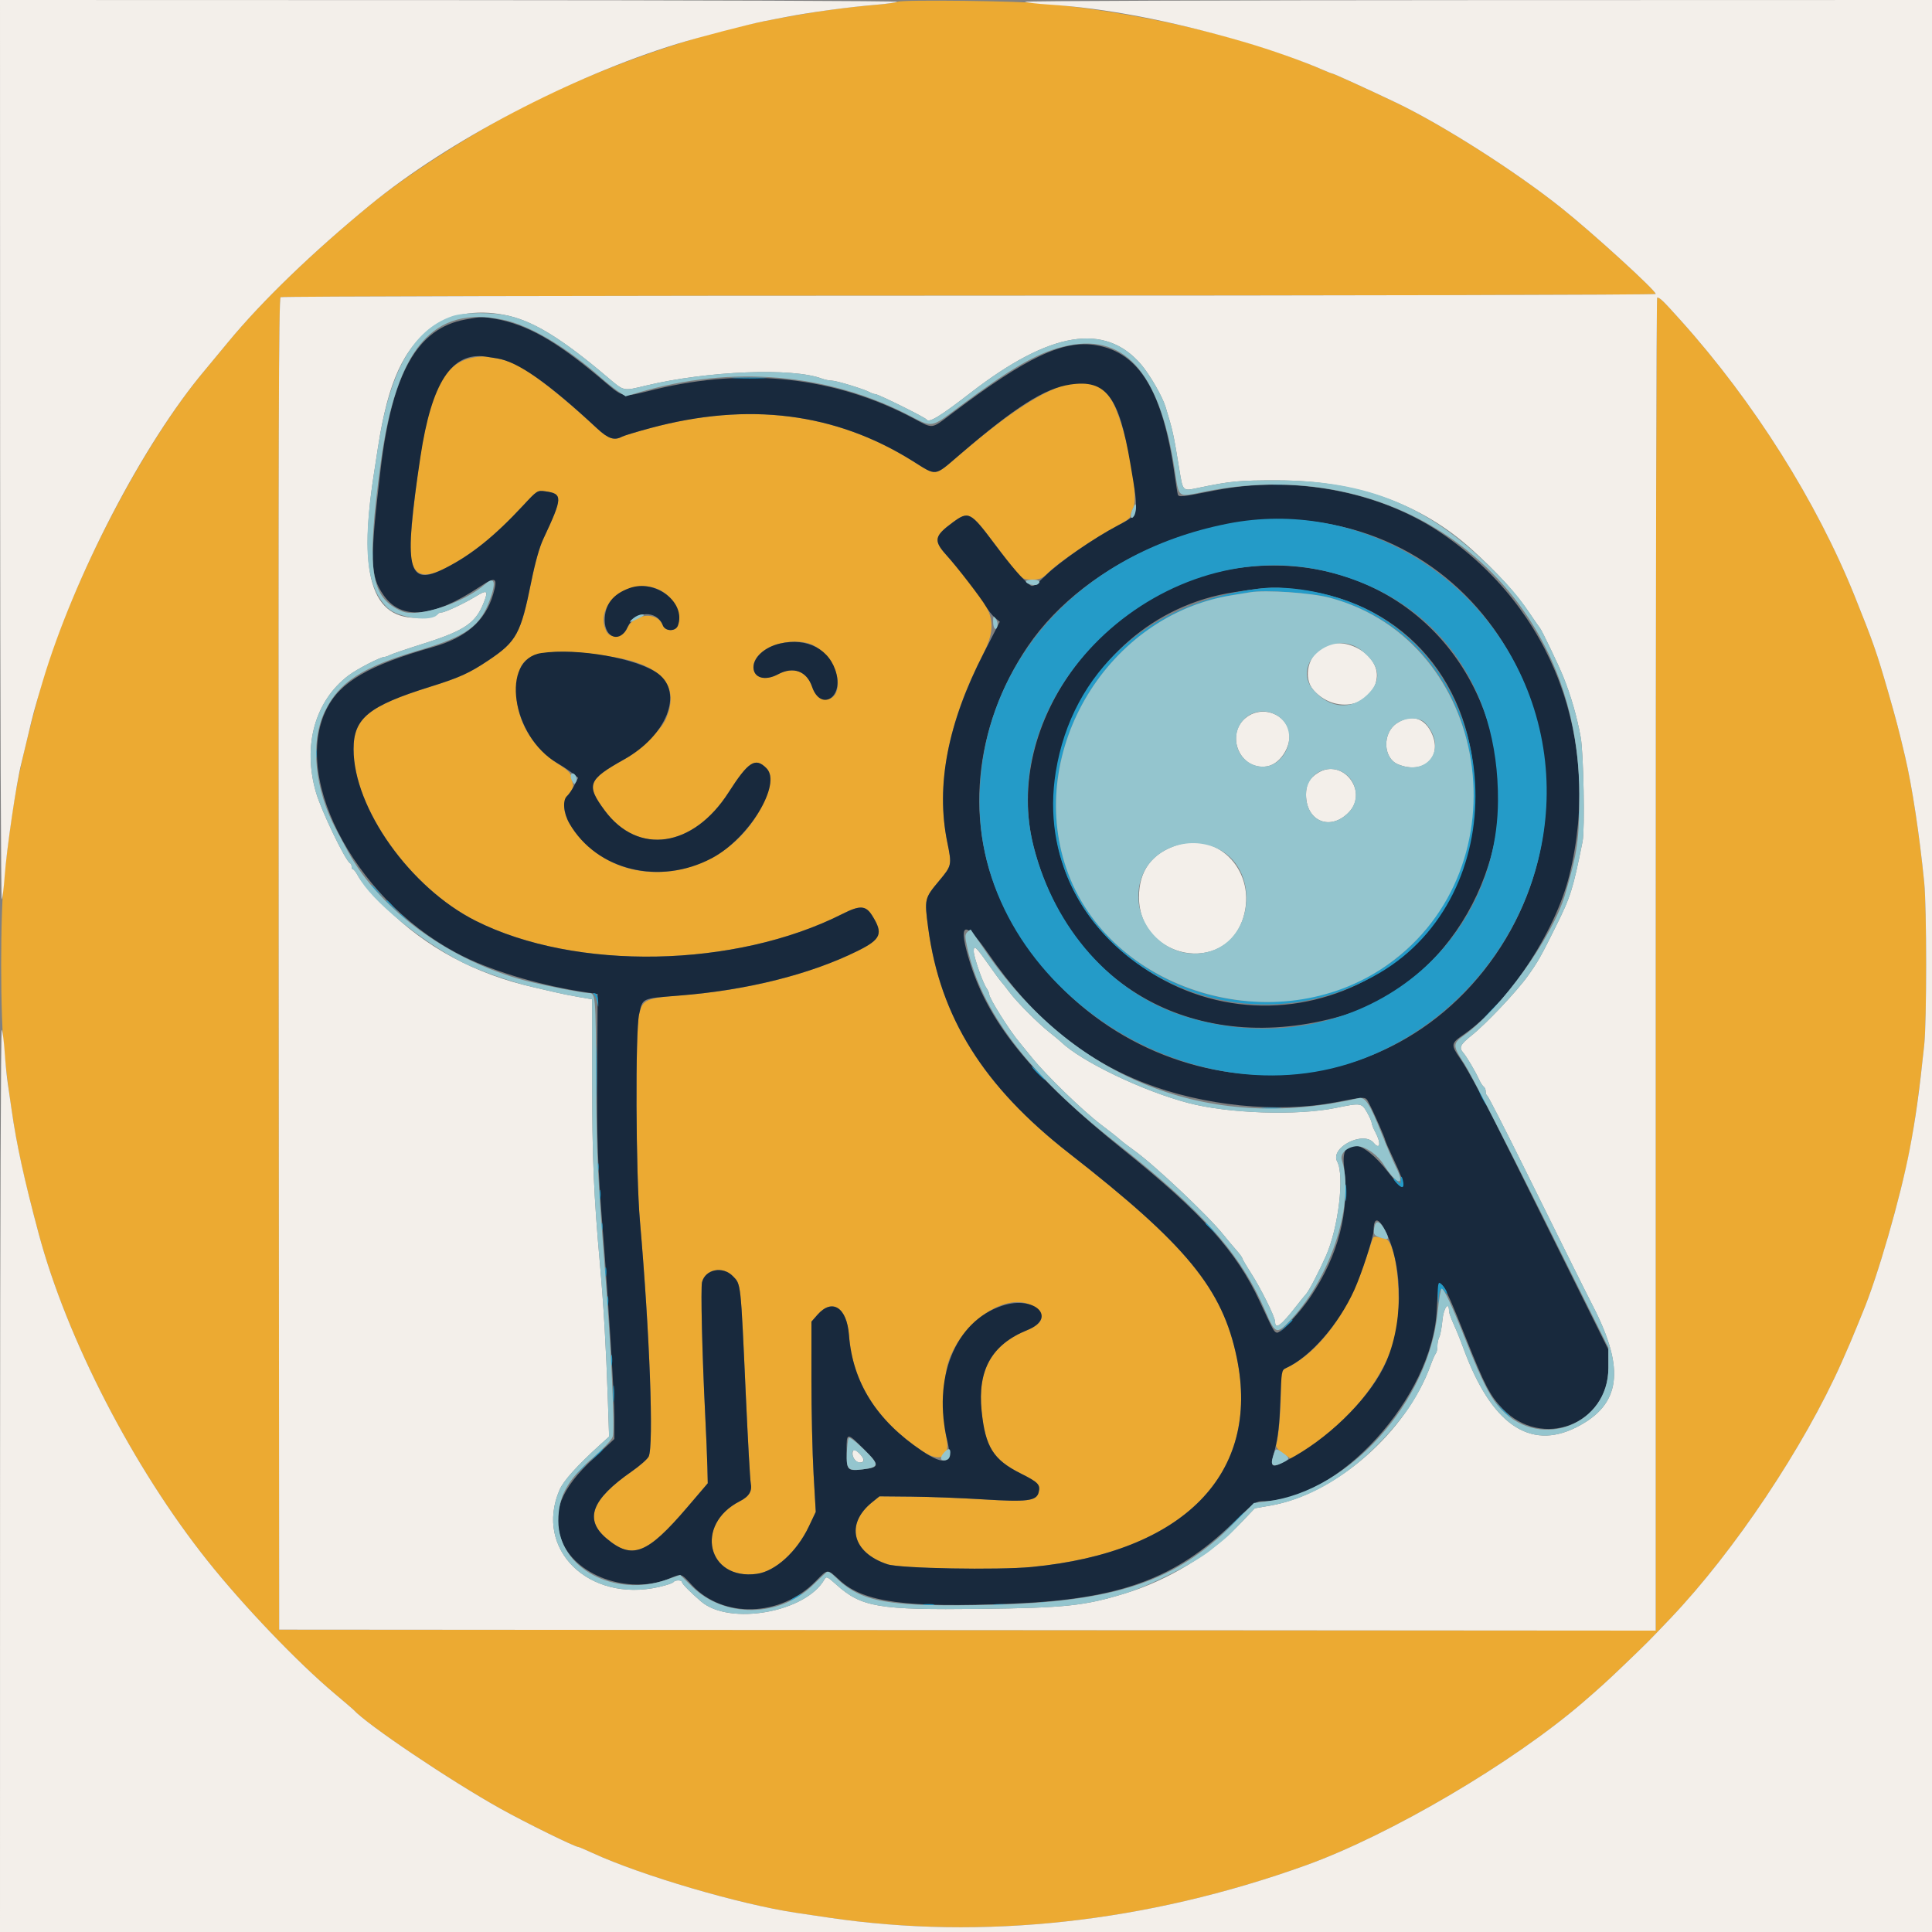 <svg id="svg" version="1.1" xmlns="http://www.w3.org/2000/svg" xmlns:xlink="http://www.w3.org/1999/xlink" width="400" height="400" viewBox="0, 0, 400,400"><rect x="0" y="0" width="400" height="400" fill="#808080" stroke="none"/><g id="svgg"><path id="path0" d="M185.800 0.364 C 185.360 0.543,183.470 0.814,181.600 0.966 C 174.248 1.566,167.133 2.613,157.800 4.468 C 144.085 7.194,126.382 13.324,111.800 20.396 C 100.364 25.942,85.016 35.566,76.608 42.463 C 64.731 52.204,54.260 62.312,47.253 70.800 C 44.983 73.550,42.801 76.184,42.405 76.654 C 29.246 92.263,13.638 122.729,8.005 143.800 C 3.789 159.568,2.772 164.899,0.906 181.000 C 0.016 188.684,0.019 210.749,0.912 218.400 C 2.708 233.784,3.930 240.158,8.005 255.400 C 13.837 277.216,27.619 303.912,43.007 323.200 C 50.441 332.518,61.582 344.161,69.218 350.591 C 71.298 352.343,73.090 353.877,73.200 353.999 C 75.913 357.025,93.220 368.671,103.600 374.456 C 108.928 377.425,119.050 382.400,119.764 382.400 C 119.883 382.400,121.199 382.962,122.690 383.649 C 132.756 388.286,153.166 394.282,164.800 396.020 C 166.230 396.233,169.290 396.687,171.600 397.029 C 203.524 401.751,237.423 398.033,270.343 386.201 C 287.760 379.941,313.187 364.990,327.723 352.463 C 331.260 349.415,332.928 347.896,336.353 344.606 C 341.236 339.915,341.126 340.024,345.868 335.045 C 359.235 321.009,373.884 299.007,381.583 281.400 C 382.064 280.300,382.696 278.860,382.987 278.200 C 383.278 277.540,383.914 276.010,384.400 274.800 C 384.885 273.590,385.434 272.240,385.619 271.800 C 388.187 265.685,391.740 253.897,394.420 242.600 C 395.901 236.356,397.171 227.955,398.393 216.332 C 398.921 211.311,398.919 188.027,398.391 182.714 C 397.404 172.796,395.896 162.872,394.423 156.600 C 393.156 151.203,392.516 148.758,390.928 143.263 C 388.563 135.073,387.813 132.929,383.983 123.400 C 376.099 103.789,363.101 83.177,348.040 66.400 C 344.279 62.211,343.668 61.618,343.100 61.606 C 342.935 61.603,342.800 123.700,342.800 199.601 L 342.800 337.601 200.300 337.501 L 57.800 337.400 57.699 199.624 C 57.619 89.667,57.700 61.784,58.099 61.530 C 58.375 61.355,122.545 61.209,200.700 61.206 C 278.855 61.203,342.800 61.048,342.800 60.863 C 342.800 60.121,329.755 48.226,323.277 43.060 C 313.698 35.422,298.586 25.796,289.000 21.227 C 283.082 18.406,276.042 15.200,275.766 15.200 C 275.651 15.200,274.801 14.868,273.878 14.462 C 259.193 8.001,237.483 2.815,216.400 0.732 C 210.907 0.189,186.941 -0.099,185.800 0.364 M98.200 73.985 C 90.684 75.226,87.764 83.180,85.192 109.428 C 84.301 118.521,86.203 120.705,92.292 117.583 C 97.668 114.826,102.461 110.957,108.318 104.644 C 111.183 101.556,111.265 101.503,112.834 101.714 C 116.568 102.215,116.541 102.944,112.472 111.618 C 111.687 113.290,110.793 116.468,109.997 120.418 C 107.812 131.250,106.958 132.817,101.095 136.742 C 97.167 139.372,95.117 140.299,89.028 142.200 C 76.312 146.169,73.200 148.705,73.200 155.098 C 73.200 167.315,84.937 183.820,98.473 190.637 C 119.182 201.066,152.244 200.443,174.444 189.205 C 178.024 187.393,179.245 187.454,180.544 189.511 C 182.929 193.290,182.449 194.465,177.523 196.900 C 167.907 201.654,154.519 205.050,141.582 206.016 C 133.773 206.600,133.013 206.925,132.320 209.985 C 131.518 213.529,131.636 242.985,132.492 252.800 C 134.521 276.086,135.383 299.424,134.293 301.578 C 134.021 302.115,132.449 303.495,130.799 304.644 C 122.435 310.469,120.895 314.579,125.594 318.533 C 130.897 322.995,133.983 321.798,142.306 312.049 L 146.533 307.098 146.453 303.679 C 146.409 301.799,146.201 296.827,145.990 292.630 C 145.379 280.466,145.053 266.639,145.349 265.460 C 146.023 262.773,149.649 262.066,151.735 264.214 C 153.421 265.950,153.339 265.200,154.401 288.605 C 154.831 298.068,155.294 306.371,155.431 307.056 C 155.765 308.726,155.100 309.831,153.169 310.816 C 143.718 315.637,146.446 327.254,156.699 325.848 C 160.527 325.324,164.981 321.270,167.453 316.062 L 168.895 313.022 168.444 305.211 C 168.196 300.915,167.994 292.051,167.996 285.514 L 168.000 273.628 169.241 272.214 C 172.304 268.725,175.334 270.678,175.774 276.424 C 176.526 286.229,181.489 294.081,190.946 300.426 C 194.715 302.955,196.871 301.700,195.917 297.533 C 195.057 293.776,195.257 285.453,196.287 282.182 C 198.975 273.638,208.611 267.193,213.853 270.433 C 216.593 272.126,216.157 273.977,212.689 275.383 C 205.331 278.365,202.363 283.622,203.234 292.134 C 203.994 299.560,205.648 302.211,211.285 305.043 C 215.003 306.910,215.444 307.373,215.039 308.986 C 214.595 310.758,212.670 310.998,203.494 310.426 C 199.042 310.149,192.405 309.894,188.743 309.861 L 182.087 309.800 180.569 311.023 C 174.957 315.547,176.429 321.468,183.765 323.875 C 186.370 324.731,206.556 325.103,213.600 324.426 C 245.083 321.399,261.033 305.136,256.067 281.125 C 253.108 266.818,245.702 257.783,221.371 238.800 C 203.591 224.927,194.641 210.614,192.168 192.099 C 191.371 186.131,191.405 185.985,194.398 182.403 C 197.077 179.195,197.093 179.123,196.118 174.344 C 193.781 162.893,196.226 149.716,203.218 136.083 C 206.997 128.714,206.160 126.284,195.936 114.924 C 193.231 111.919,193.413 110.980,197.246 108.166 C 200.509 105.771,200.940 105.979,205.610 112.200 C 211.583 120.158,211.421 120.000,213.633 120.000 C 215.369 120.000,215.751 119.824,217.326 118.300 C 219.486 116.210,227.181 111.012,231.100 108.994 C 232.695 108.173,234.000 107.259,234.000 106.964 C 234.000 106.669,234.291 105.817,234.646 105.072 C 235.899 102.444,232.926 87.615,230.221 82.999 C 225.840 75.524,216.560 78.818,198.600 94.223 C 193.383 98.698,193.999 98.618,189.000 95.481 C 172.993 85.436,154.950 83.162,134.658 88.631 C 131.830 89.393,129.187 90.193,128.785 90.408 C 127.185 91.264,125.923 90.847,123.616 88.700 C 116.430 82.013,109.712 76.763,106.551 75.363 C 104.739 74.560,103.663 74.284,100.600 73.837 C 100.160 73.773,99.080 73.839,98.200 73.985 M136.326 122.029 C 139.360 123.372,141.293 126.975,140.348 129.529 C 139.881 130.792,137.714 130.751,137.227 129.470 C 136.086 126.471,131.111 127.001,129.746 130.267 C 129.067 131.893,126.380 132.257,125.614 130.826 C 122.709 125.398,130.142 119.293,136.326 122.029 M168.373 133.586 C 171.767 135.318,174.110 139.719,173.301 142.842 C 172.556 145.719,169.180 145.299,168.136 142.200 C 167.040 138.948,164.241 137.914,161.096 139.600 C 156.179 142.235,153.811 137.360,158.577 134.414 C 161.307 132.727,165.924 132.337,168.373 133.586 M127.135 136.042 C 137.285 137.782,140.909 142.262,137.726 149.134 C 136.761 151.218,132.219 155.552,129.273 157.200 C 121.690 161.443,121.284 162.499,125.202 167.802 C 132.107 177.150,143.521 175.487,150.838 164.068 C 154.941 157.664,156.377 156.741,158.670 159.034 C 160.120 160.483,159.777 162.964,157.528 167.303 C 150.248 181.348,131.397 185.033,121.000 174.444 C 116.892 170.261,115.786 166.720,117.829 164.292 C 118.545 163.442,118.779 162.814,118.597 162.234 C 118.452 161.775,118.293 161.040,118.242 160.600 C 118.188 160.130,117.350 159.305,116.211 158.600 C 108.666 153.930,105.311 146.086,107.639 138.559 C 108.804 134.795,115.112 133.980,127.135 136.042 M284.297 256.262 C 284.189 256.448,283.522 258.395,282.814 260.589 C 279.241 271.664,273.006 280.172,266.185 283.280 C 265.226 283.717,265.200 283.844,265.188 288.164 C 265.177 292.144,264.703 297.535,264.220 299.183 C 264.107 299.570,264.639 300.216,265.647 300.916 L 267.255 302.031 268.727 301.141 C 278.325 295.340,285.528 286.958,288.475 278.161 C 290.568 271.914,289.427 257.122,286.800 256.445 C 285.071 256.000,284.476 255.956,284.297 256.262 " stroke="none" fill="#ecaa32" fill-rule="evenodd"></path><path id="path1" d="M96.400 66.143 C 86.417 67.936,81.162 77.207,78.799 97.200 C 76.542 116.293,76.610 119.174,79.416 123.223 C 83.077 128.505,89.665 127.919,99.392 121.444 C 102.636 119.285,103.107 119.555,102.110 123.000 C 100.510 128.529,96.552 132.000,89.600 133.969 C 76.370 137.716,70.433 141.171,67.626 146.760 C 60.115 161.710,74.517 187.613,96.200 198.153 C 102.765 201.344,112.656 204.204,121.571 205.487 L 123.741 205.800 123.640 221.427 C 123.547 235.797,123.757 241.766,124.823 255.000 C 125.934 268.793,127.199 289.161,127.199 293.263 L 127.200 297.926 122.853 301.969 C 116.138 308.213,114.199 313.128,116.227 318.766 C 118.882 326.151,130.040 330.235,138.400 326.883 C 141.234 325.746,140.902 325.656,143.277 328.207 C 149.744 335.156,161.651 334.774,168.874 327.386 C 171.458 324.743,171.198 324.752,173.892 327.215 C 178.869 331.763,187.568 332.927,209.738 332.011 C 231.804 331.099,243.340 326.881,255.196 315.388 C 259.570 311.147,260.045 310.800,261.472 310.800 C 277.126 310.800,296.671 289.244,297.479 271.087 C 297.823 263.350,298.184 263.702,303.450 276.922 C 307.443 286.944,308.453 288.895,311.068 291.637 C 319.230 300.194,333.017 294.889,332.992 283.201 L 332.983 279.384 325.525 264.392 C 321.423 256.147,316.097 245.440,313.690 240.600 C 307.481 228.117,304.098 221.739,302.332 219.183 C 300.348 216.311,300.386 216.018,302.977 214.233 C 312.120 207.937,322.012 193.042,324.924 181.186 C 331.756 153.377,321.413 125.862,298.268 110.276 C 285.445 101.641,267.692 98.341,251.400 101.564 C 244.536 102.922,244.034 102.974,243.849 102.343 C 243.761 102.044,243.475 100.270,243.212 98.400 C 240.785 81.090,235.912 73.010,226.978 71.479 C 220.163 70.312,212.639 73.867,197.115 85.586 C 192.710 88.912,193.308 88.834,189.145 86.624 C 172.983 78.040,154.710 75.995,135.600 80.629 C 128.347 82.388,129.484 82.647,123.907 77.970 C 115.082 70.570,109.063 67.192,102.627 66.029 C 99.865 65.530,99.813 65.531,96.400 66.143 M102.951 74.205 C 107.234 74.897,113.525 79.310,123.616 88.700 C 125.923 90.847,127.185 91.264,128.785 90.408 C 129.187 90.193,131.830 89.393,134.658 88.631 C 154.950 83.162,172.993 85.436,189.000 95.481 C 193.999 98.618,193.383 98.698,198.600 94.223 C 210.289 84.196,216.249 80.411,221.600 79.615 C 228.983 78.516,231.664 82.048,234.020 95.976 C 235.849 106.789,235.923 106.427,231.399 108.814 C 226.423 111.439,219.333 116.345,216.503 119.121 C 214.284 121.299,213.842 121.573,213.267 121.136 C 211.753 119.987,209.454 117.323,205.984 112.698 C 200.898 105.918,200.553 105.739,197.246 108.166 C 193.413 110.980,193.231 111.919,195.936 114.924 C 198.227 117.469,203.146 123.857,204.098 125.522 C 204.562 126.335,205.405 127.389,205.971 127.864 L 207.000 128.727 203.744 135.064 C 196.205 149.736,193.714 162.566,196.118 174.344 C 197.093 179.123,197.077 179.195,194.398 182.403 C 191.405 185.985,191.371 186.131,192.168 192.099 C 194.641 210.614,203.591 224.927,221.371 238.800 C 245.702 257.783,253.108 266.818,256.067 281.125 C 261.033 305.136,245.083 321.399,213.600 324.426 C 206.556 325.103,186.370 324.731,183.765 323.875 C 176.429 321.468,174.957 315.547,180.569 311.023 L 182.087 309.800 188.743 309.861 C 192.405 309.894,199.042 310.149,203.494 310.426 C 212.670 310.998,214.595 310.758,215.039 308.986 C 215.444 307.373,215.003 306.910,211.285 305.043 C 205.648 302.211,203.994 299.560,203.234 292.134 C 202.363 283.622,205.331 278.365,212.689 275.383 C 219.040 272.809,214.219 268.117,207.501 270.334 C 197.724 273.559,192.977 285.367,196.170 298.516 C 197.265 303.025,195.658 303.589,190.871 300.376 C 181.492 294.082,176.524 286.199,175.774 276.424 C 175.334 270.678,172.304 268.725,169.241 272.214 L 168.000 273.628 167.996 285.514 C 167.994 292.051,168.196 300.915,168.444 305.211 L 168.895 313.022 167.453 316.062 C 164.981 321.270,160.527 325.324,156.699 325.848 C 146.446 327.254,143.718 315.637,153.169 310.816 C 155.100 309.831,155.765 308.726,155.431 307.056 C 155.294 306.371,154.831 298.068,154.401 288.605 C 153.339 265.200,153.421 265.950,151.735 264.214 C 149.649 262.066,146.023 262.773,145.349 265.460 C 145.053 266.639,145.379 280.466,145.990 292.630 C 146.201 296.827,146.409 301.799,146.453 303.679 L 146.533 307.098 142.306 312.049 C 133.983 321.798,130.897 322.995,125.594 318.533 C 120.895 314.579,122.435 310.469,130.799 304.644 C 132.449 303.495,134.021 302.115,134.293 301.578 C 135.383 299.424,134.521 276.086,132.492 252.800 C 131.636 242.985,131.518 213.521,132.320 210.000 C 133.099 206.580,132.730 206.755,140.457 206.143 C 154.656 205.020,167.659 201.777,177.523 196.900 C 182.449 194.465,182.929 193.290,180.544 189.511 C 179.245 187.454,178.024 187.393,174.444 189.205 C 152.244 200.443,119.182 201.066,98.473 190.637 C 84.937 183.820,73.200 167.315,73.200 155.098 C 73.200 148.705,76.312 146.169,89.028 142.200 C 95.117 140.299,97.167 139.372,101.095 136.742 C 106.958 132.817,107.812 131.250,109.997 120.418 C 110.793 116.468,111.687 113.290,112.472 111.618 C 116.541 102.944,116.568 102.215,112.834 101.714 C 111.265 101.503,111.183 101.556,108.318 104.644 C 102.418 111.003,97.587 114.892,92.178 117.634 C 84.300 121.629,83.510 118.091,87.039 94.630 C 89.363 79.182,93.523 72.804,100.600 73.837 C 101.040 73.901,102.098 74.067,102.951 74.205 M273.783 108.238 C 316.031 114.945,334.563 166.446,307.163 201.000 C 280.367 234.791,227.794 227.752,207.836 187.700 C 199.572 171.117,201.476 150.495,212.813 133.800 C 225.021 115.821,251.533 104.706,273.783 108.238 M257.600 117.438 C 228.991 120.774,207.380 149.493,214.020 175.351 C 221.490 204.441,247.896 218.924,277.800 210.333 C 299.864 203.994,314.421 178.598,309.518 155.000 C 304.321 129.987,282.898 114.488,257.600 117.438 M130.354 121.752 C 126.883 122.992,125.200 125.168,125.200 128.413 C 125.200 132.186,128.470 133.166,129.944 129.834 C 131.439 126.453,135.993 126.226,137.227 129.470 C 137.714 130.751,139.881 130.792,140.348 129.529 C 142.107 124.773,135.748 119.824,130.354 121.752 M269.738 122.200 C 291.034 124.992,305.222 141.731,305.339 164.200 C 305.547 204.326,257.957 223.134,229.400 194.212 C 205.886 170.397,221.484 127.761,255.600 122.592 C 263.105 121.455,263.888 121.433,269.738 122.200 M161.436 133.247 C 158.338 133.974,156.000 136.086,156.000 138.157 C 156.000 140.371,158.393 141.048,161.096 139.600 C 164.241 137.914,167.040 138.948,168.136 142.200 C 169.798 147.132,174.431 144.731,173.195 139.578 C 171.976 134.498,167.160 131.905,161.436 133.247 M112.068 135.207 C 103.525 136.463,105.863 152.463,115.400 158.011 C 116.500 158.650,117.917 159.594,118.548 160.108 L 119.697 161.042 118.878 162.648 C 118.427 163.531,117.775 164.489,117.429 164.776 C 116.419 165.614,116.643 168.316,117.903 170.504 C 123.493 180.206,136.562 183.395,147.361 177.690 C 155.099 173.603,161.945 162.308,158.670 159.034 C 156.377 156.741,154.941 157.664,150.838 164.068 C 143.521 175.487,132.107 177.150,125.202 167.802 C 121.284 162.499,121.690 161.443,129.273 157.200 C 138.006 152.314,141.528 143.485,136.324 139.523 C 132.117 136.321,119.622 134.097,112.068 135.207 M204.601 197.412 C 213.758 210.699,224.034 219.208,237.000 224.240 C 249.129 228.947,264.484 230.504,276.400 228.234 C 283.085 226.961,282.646 226.947,283.449 228.460 C 284.395 230.241,286.800 235.714,286.800 236.085 C 286.800 236.246,287.591 238.048,288.558 240.090 C 291.532 246.369,291.075 247.387,287.401 242.670 C 281.978 235.708,277.486 235.158,278.274 241.555 C 279.422 250.869,277.129 259.802,271.384 268.400 C 269.125 271.780,265.035 276.145,264.342 275.915 C 263.737 275.715,263.656 275.566,260.818 269.448 C 256.011 259.085,248.797 251.060,232.601 238.062 C 213.981 223.117,204.894 212.088,200.931 199.618 C 198.166 190.918,199.551 190.086,204.601 197.412 M286.801 254.802 C 290.722 262.488,290.544 274.991,286.395 283.209 C 282.904 290.126,274.564 298.166,266.660 302.235 C 262.981 304.129,262.917 304.074,263.990 299.930 C 264.617 297.505,264.915 294.844,265.084 290.138 C 265.309 283.874,265.344 283.663,266.243 283.253 C 271.274 280.961,277.141 274.253,280.397 267.071 C 281.890 263.778,284.400 256.029,284.400 254.715 C 284.400 251.982,285.381 252.018,286.801 254.802 M178.849 300.021 C 182.219 303.391,182.191 303.830,178.581 304.217 C 175.332 304.565,175.302 304.530,175.284 300.355 C 175.267 296.511,175.332 296.505,178.849 300.021 " stroke="none" fill="#18293d" fill-rule="evenodd"></path><path id="path2" d="M0.025 93.500 C 0.039 144.925,0.193 186.640,0.367 186.200 C 0.542 185.760,0.804 183.690,0.951 181.600 C 1.351 175.878,3.386 162.070,4.428 158.000 C 4.625 157.230,5.252 154.620,5.822 152.200 C 6.846 147.851,7.057 147.073,8.804 141.200 C 15.284 119.417,29.698 91.727,42.405 76.654 C 42.801 76.184,44.983 73.550,47.253 70.800 C 54.260 62.312,64.731 52.204,76.608 42.463 C 92.819 29.166,118.084 15.903,140.200 9.079 C 144.456 7.766,155.196 4.969,158.200 4.391 C 159.520 4.137,161.410 3.770,162.400 3.575 C 167.570 2.557,175.782 1.441,181.600 0.966 C 183.470 0.814,185.360 0.545,185.800 0.370 C 186.240 0.194,144.615 0.039,93.300 0.025 L 0.000 0.000 0.025 93.500 M212.200 0.367 C 212.640 0.541,214.890 0.803,217.200 0.948 C 228.850 1.682,242.295 4.255,257.400 8.642 C 263.004 10.270,269.827 12.679,273.878 14.462 C 274.801 14.868,275.651 15.200,275.766 15.200 C 276.042 15.200,283.082 18.406,289.000 21.227 C 298.586 25.796,313.698 35.422,323.277 43.060 C 329.755 48.226,342.800 60.121,342.800 60.863 C 342.800 61.048,278.855 61.203,200.700 61.206 C 122.545 61.209,58.375 61.355,58.099 61.530 C 57.700 61.784,57.619 89.667,57.699 199.624 L 57.800 337.400 200.300 337.501 L 342.800 337.601 342.800 199.601 C 342.800 123.700,342.935 61.603,343.100 61.606 C 343.668 61.618,344.279 62.211,348.040 66.400 C 363.101 83.177,376.099 103.789,383.983 123.400 C 387.813 132.929,388.563 135.073,390.928 143.263 C 392.516 148.758,393.156 151.203,394.423 156.600 C 395.896 162.872,397.404 172.796,398.391 182.714 C 398.919 188.027,398.921 211.311,398.393 216.332 C 397.359 226.174,396.606 231.576,395.374 238.000 C 393.450 248.037,388.727 264.399,385.619 271.800 C 385.434 272.240,384.884 273.590,384.396 274.800 C 383.547 276.909,382.660 278.984,381.320 282.000 C 373.512 299.573,359.066 321.187,345.868 335.045 C 341.126 340.024,341.236 339.915,336.353 344.606 C 332.928 347.896,331.260 349.415,327.723 352.463 C 313.187 364.990,287.760 379.941,270.343 386.201 C 237.423 398.033,203.524 401.751,171.600 397.029 C 169.290 396.687,166.230 396.233,164.800 396.020 C 153.166 394.282,132.756 388.286,122.690 383.649 C 121.199 382.962,119.883 382.400,119.764 382.400 C 119.050 382.400,108.928 377.425,103.600 374.456 C 93.220 368.671,75.913 357.025,73.200 353.999 C 73.090 353.877,71.298 352.343,69.218 350.591 C 61.582 344.161,50.441 332.518,43.007 323.200 C 27.619 303.912,13.837 277.216,8.005 255.400 C 4.999 244.157,3.427 236.967,2.408 229.800 C 2.157 228.040,1.792 225.520,1.595 224.200 C 1.398 222.880,1.116 220.000,0.968 217.800 C 0.820 215.600,0.547 213.530,0.361 213.200 C 0.176 212.870,0.019 254.765,0.012 306.300 L 0.000 400.000 200.000 400.000 L 400.000 400.000 400.000 200.000 L 400.000 0.000 305.700 0.025 C 253.835 0.039,211.760 0.193,212.200 0.367 M105.574 65.445 C 110.832 66.737,116.596 70.335,125.600 77.948 C 129.332 81.104,128.856 80.995,133.800 79.818 C 146.551 76.782,164.127 76.091,170.168 78.388 C 170.764 78.614,171.670 78.800,172.181 78.800 C 173.152 78.800,178.894 80.553,180.095 81.216 C 180.477 81.427,180.988 81.600,181.231 81.600 C 181.835 81.600,191.567 86.423,191.834 86.854 C 192.312 87.629,194.570 86.256,201.000 81.285 C 217.407 68.599,228.779 66.724,236.264 75.471 C 238.050 77.559,240.656 82.073,241.303 84.200 C 242.852 89.295,242.938 89.685,244.163 97.170 C 244.918 101.783,244.822 101.687,248.003 101.025 C 254.896 99.590,256.473 99.441,264.600 99.456 C 280.845 99.486,294.218 104.259,304.744 113.784 C 310.035 118.571,314.000 122.934,316.638 126.872 C 317.717 128.482,318.695 129.890,318.812 130.000 C 319.140 130.310,322.719 137.769,323.661 140.109 C 325.245 144.040,326.506 148.415,327.261 152.600 C 327.864 155.945,328.156 171.737,327.660 174.200 C 325.655 184.155,325.195 185.621,322.125 191.800 C 319.002 198.090,318.422 199.114,316.323 202.052 C 314.015 205.282,307.689 211.972,304.651 214.396 C 302.316 216.259,302.013 216.899,302.959 217.969 C 303.650 218.750,305.432 221.767,306.208 223.473 C 306.527 224.173,306.971 224.858,307.194 224.996 C 307.417 225.134,307.600 225.582,307.600 225.990 C 307.600 226.399,307.746 226.793,307.925 226.867 C 308.104 226.940,311.501 233.570,315.474 241.600 C 325.409 261.680,328.240 267.374,329.795 270.400 C 336.575 283.592,335.569 290.880,326.331 295.520 C 316.683 300.366,308.711 294.788,303.005 279.200 C 302.401 277.550,301.478 275.266,300.953 274.125 C 300.429 272.983,300.000 271.788,300.000 271.468 C 300.000 269.273,298.881 270.766,298.648 273.272 C 298.505 274.814,298.210 276.407,297.994 276.812 C 297.777 277.216,297.600 278.063,297.600 278.694 C 297.600 279.324,297.450 280.011,297.266 280.220 C 297.082 280.429,296.608 281.500,296.213 282.600 C 291.218 296.484,276.512 309.374,262.993 311.720 L 259.785 312.276 257.193 315.004 C 250.783 321.749,241.980 327.140,232.800 329.942 C 224.511 332.472,220.494 332.897,202.933 333.101 C 181.800 333.346,178.360 332.763,173.111 328.044 C 171.311 326.426,171.076 326.320,170.715 326.966 C 166.892 333.797,151.076 336.643,145.149 331.566 C 142.960 329.691,141.200 327.908,141.200 327.566 C 141.200 327.088,139.715 327.090,139.419 327.569 C 139.294 327.772,137.943 328.222,136.417 328.569 C 121.916 331.867,110.549 320.770,115.838 308.480 C 116.661 306.568,119.495 303.420,124.357 299.016 L 126.106 297.433 125.845 289.616 C 125.496 279.165,124.963 270.037,124.222 261.800 C 122.929 247.448,122.600 239.681,122.600 223.546 L 122.600 206.892 119.800 206.415 C 118.260 206.152,116.010 205.699,114.800 205.407 C 113.590 205.116,111.610 204.655,110.400 204.383 C 98.458 201.697,88.109 196.125,80.020 188.026 C 77.259 185.262,74.644 182.325,74.209 181.500 C 73.774 180.675,73.279 180.000,73.109 180.000 C 72.939 180.000,72.800 179.745,72.800 179.433 C 72.800 179.122,72.665 178.807,72.500 178.733 C 71.544 178.308,66.516 167.868,65.404 164.000 C 62.636 154.372,65.213 145.118,72.123 139.871 C 73.918 138.509,78.785 136.000,79.633 136.000 C 79.841 136.000,80.323 135.831,80.705 135.625 C 81.087 135.419,84.254 134.343,87.741 133.236 C 96.333 130.507,98.556 128.962,100.241 124.548 C 101.121 122.243,100.837 122.065,98.520 123.473 C 96.061 124.966,92.144 126.800,91.413 126.800 C 91.102 126.800,90.749 126.959,90.629 127.153 C 90.509 127.348,89.403 127.632,88.172 127.786 C 77.279 129.147,73.999 120.142,77.397 98.200 C 77.533 97.320,77.922 94.800,78.260 92.600 C 80.354 78.977,83.557 72.019,89.800 67.528 C 93.629 64.774,99.621 63.983,105.574 65.445 M274.087 133.843 C 270.826 135.506,269.688 140.306,271.946 142.877 C 276.327 147.867,284.270 146.364,285.038 140.400 C 285.650 135.654,278.699 131.492,274.087 133.843 M258.552 148.172 C 253.398 151.335,256.374 159.623,262.318 158.658 C 265.399 158.158,267.882 153.607,266.664 150.692 C 265.370 147.595,261.468 146.383,258.552 148.172 M289.143 149.780 C 286.178 151.795,286.347 156.950,289.419 158.234 C 294.547 160.376,298.548 156.968,296.562 152.149 C 295.107 148.619,292.213 147.695,289.143 149.780 M272.947 159.967 C 271.084 161.103,270.400 162.323,270.400 164.509 C 270.400 170.101,275.516 172.155,279.332 168.094 C 283.369 163.798,277.958 156.912,272.947 159.967 M243.730 174.955 C 238.446 176.673,235.793 180.307,235.814 185.800 C 235.862 198.593,253.734 202.030,257.420 189.956 C 260.254 180.673,252.449 172.121,243.730 174.955 M201.600 196.953 C 201.600 198.113,203.446 203.431,204.252 204.589 C 204.553 205.023,204.800 205.586,204.800 205.841 C 204.800 206.680,208.936 213.273,211.000 215.725 C 211.220 215.986,212.422 217.460,213.671 219.000 C 216.697 222.731,224.275 230.069,228.000 232.876 C 229.650 234.119,231.360 235.468,231.800 235.874 C 232.240 236.280,233.590 237.318,234.800 238.181 C 238.993 241.173,250.075 251.629,253.260 255.600 C 254.055 256.590,255.263 258.030,255.946 258.800 C 256.629 259.570,257.190 260.329,257.194 260.488 C 257.197 260.646,257.987 261.996,258.948 263.488 C 261.069 266.778,264.000 272.692,264.000 273.681 C 264.000 275.370,265.285 274.411,268.396 270.400 C 269.164 269.410,270.077 268.286,270.425 267.902 C 271.014 267.250,273.116 263.209,274.534 260.000 C 277.120 254.149,278.400 243.371,276.852 240.492 C 275.300 237.607,282.266 234.029,284.409 236.611 C 285.713 238.182,285.986 236.717,284.800 234.504 C 284.360 233.684,284.000 232.789,284.000 232.517 C 284.000 232.244,283.565 231.252,283.034 230.311 C 281.920 228.339,281.735 228.312,276.600 229.374 C 268.594 231.028,254.351 230.555,246.000 228.357 C 236.612 225.886,223.894 219.782,219.690 215.729 C 219.410 215.458,218.330 214.564,217.290 213.740 C 214.839 211.798,210.496 207.437,208.986 205.400 C 208.334 204.520,207.586 203.573,207.325 203.297 C 207.064 203.020,205.840 201.360,204.606 199.608 C 202.025 195.946,201.600 195.570,201.600 196.953 M176.580 300.509 C 176.231 301.418,177.096 302.800,178.014 302.800 C 179.090 302.800,179.000 301.928,177.810 300.810 C 176.969 300.019,176.785 299.974,176.580 300.509 " stroke="none" fill="#f3efea" fill-rule="evenodd"></path><path id="path3" d="M152.118 78.298 C 153.833 78.373,156.533 78.372,158.118 78.297 C 159.703 78.221,158.300 78.159,155.000 78.160 C 151.700 78.161,150.403 78.222,152.118 78.298 M262.912 100.295 C 263.964 100.377,265.584 100.376,266.512 100.292 C 267.440 100.208,266.580 100.141,264.600 100.142 C 262.620 100.143,261.860 100.212,262.912 100.295 M254.200 108.408 C 223.319 114.494,202.847 137.455,202.807 166.048 C 202.753 204.904,248.237 234.042,284.400 218.319 C 312.574 206.069,326.972 173.982,317.146 145.341 C 308.114 119.014,281.029 103.121,254.200 108.408 M76.924 115.000 C 76.926 116.320,77.001 116.812,77.090 116.093 C 77.179 115.374,77.177 114.294,77.086 113.693 C 76.995 113.092,76.922 113.680,76.924 115.000 M275.603 118.546 C 297.459 124.289,310.274 141.822,310.141 165.800 C 309.956 198.795,277.804 220.798,245.034 210.354 C 230.205 205.628,218.363 192.262,214.020 175.351 C 205.574 142.461,241.279 109.527,275.603 118.546 M260.600 121.868 C 237.750 124.692,221.971 138.934,218.589 159.791 C 212.828 195.307,253.225 220.422,285.600 201.453 C 313.003 185.397,311.827 141.322,283.600 126.472 C 276.811 122.900,267.436 121.023,260.600 121.868 M275.368 123.767 C 313.932 134.124,315.229 191.537,277.200 204.867 C 254.193 212.931,228.094 201.311,220.756 179.737 C 212.456 155.334,229.403 127.379,255.000 123.247 C 256.540 122.999,258.250 122.720,258.800 122.629 C 262.056 122.086,271.533 122.737,275.368 123.767 M65.309 156.000 C 65.309 156.990,65.387 157.395,65.482 156.900 C 65.578 156.405,65.578 155.595,65.482 155.100 C 65.387 154.605,65.309 155.010,65.309 156.000 M326.920 160.400 C 326.920 161.610,326.995 162.105,327.087 161.500 C 327.178 160.895,327.178 159.905,327.087 159.300 C 326.995 158.695,326.920 159.190,326.920 160.400 M326.901 169.000 C 326.905 169.880,326.987 170.193,327.083 169.695 C 327.179 169.198,327.175 168.478,327.075 168.095 C 326.975 167.713,326.896 168.120,326.901 169.000 M76.800 183.325 C 76.800 183.394,77.385 183.979,78.100 184.625 L 79.400 185.800 78.225 184.500 C 77.130 183.288,76.800 183.016,76.800 183.325 M80.000 186.525 C 80.000 186.594,80.585 187.179,81.300 187.825 L 82.600 189.000 81.425 187.700 C 80.330 186.488,80.000 186.216,80.000 186.525 M82.800 189.325 C 82.800 189.394,83.385 189.979,84.100 190.625 L 85.400 191.800 84.225 190.500 C 83.130 189.288,82.800 189.016,82.800 189.325 M123.065 206.035 C 123.320 206.346,123.615 207.140,123.720 207.800 C 123.864 208.706,123.897 208.616,123.855 207.431 C 123.820 206.427,123.584 205.791,123.200 205.666 C 122.725 205.511,122.697 205.588,123.065 206.035 M212.000 207.400 C 212.746 208.170,213.447 208.800,213.557 208.800 C 213.667 208.800,213.146 208.170,212.400 207.400 C 211.654 206.630,210.953 206.000,210.843 206.000 C 210.733 206.000,211.254 206.630,212.000 207.400 M308.786 209.100 L 306.600 211.400 308.900 209.214 C 311.037 207.182,311.383 206.800,311.086 206.800 C 311.024 206.800,309.989 207.835,308.786 209.100 M123.371 222.000 C 123.371 226.950,123.428 228.975,123.499 226.500 C 123.569 224.025,123.569 219.975,123.499 217.500 C 123.428 215.025,123.371 217.050,123.371 222.000 M214.800 222.200 C 215.546 222.970,216.247 223.600,216.357 223.600 C 216.467 223.600,215.946 222.970,215.200 222.200 C 214.454 221.430,213.753 220.800,213.643 220.800 C 213.533 220.800,214.054 221.430,214.800 222.200 M306.800 227.200 C 307.249 228.080,307.706 228.800,307.816 228.800 C 307.926 228.800,307.649 228.080,307.200 227.200 C 306.751 226.320,306.294 225.600,306.184 225.600 C 306.074 225.600,306.351 226.320,306.800 227.200 M261.500 229.493 C 262.435 229.577,263.965 229.577,264.900 229.493 C 265.835 229.409,265.070 229.340,263.200 229.340 C 261.330 229.340,260.565 229.409,261.500 229.493 M123.693 241.600 C 123.693 242.370,123.775 242.685,123.876 242.300 C 123.976 241.915,123.976 241.285,123.876 240.900 C 123.775 240.515,123.693 240.830,123.693 241.600 M290.000 244.429 C 290.000 245.182,289.943 245.200,289.371 244.629 C 288.343 243.600,288.182 243.916,289.188 244.988 C 290.283 246.153,290.768 246.013,290.500 244.610 C 290.266 243.388,290.000 243.291,290.000 244.429 M278.531 247.000 C 278.533 248.540,278.605 249.121,278.692 248.291 C 278.779 247.461,278.777 246.201,278.689 245.491 C 278.600 244.781,278.529 245.460,278.531 247.000 M124.101 247.400 C 124.105 248.280,124.187 248.593,124.283 248.095 C 124.379 247.598,124.375 246.878,124.275 246.495 C 124.175 246.113,124.096 246.520,124.101 247.400 M245.600 248.925 C 245.600 248.994,246.185 249.579,246.900 250.225 L 248.200 251.400 247.025 250.100 C 245.930 248.888,245.600 248.616,245.600 248.925 M124.493 254.000 C 124.493 254.770,124.575 255.085,124.676 254.700 C 124.776 254.315,124.776 253.685,124.676 253.300 C 124.575 252.915,124.493 253.230,124.493 254.000 M249.600 253.325 C 249.600 253.394,250.185 253.979,250.900 254.625 L 252.200 255.800 251.025 254.500 C 249.930 253.288,249.600 253.016,249.600 253.325 M125.301 263.400 C 125.305 264.280,125.387 264.593,125.483 264.095 C 125.579 263.598,125.575 262.878,125.475 262.495 C 125.375 262.113,125.296 262.520,125.301 263.400 M297.672 268.100 C 297.737 270.362,297.758 270.419,297.894 268.700 C 298.050 266.716,298.477 266.314,299.168 267.500 C 299.392 267.885,299.581 268.015,299.588 267.789 C 299.605 267.203,298.426 265.600,297.977 265.600 C 297.770 265.600,297.632 266.725,297.672 268.100 M125.701 269.400 C 125.705 270.280,125.787 270.593,125.883 270.095 C 125.979 269.598,125.975 268.878,125.875 268.495 C 125.775 268.113,125.696 268.520,125.701 269.400 M266.175 274.500 L 265.000 275.800 266.300 274.625 C 267.015 273.979,267.600 273.394,267.600 273.325 C 267.600 273.016,267.270 273.288,266.175 274.500 M126.509 281.600 C 126.509 282.590,126.587 282.995,126.682 282.500 C 126.778 282.005,126.778 281.195,126.682 280.700 C 126.587 280.205,126.509 280.610,126.509 281.600 M126.931 288.600 C 126.933 290.140,127.005 290.721,127.092 289.891 C 127.179 289.061,127.177 287.801,127.089 287.091 C 127.000 286.381,126.929 287.060,126.931 288.600 M310.783 291.700 C 311.764 292.745,312.619 293.600,312.683 293.600 C 312.984 293.600,312.666 293.241,310.900 291.583 L 309.000 289.800 310.783 291.700 M123.375 301.300 L 122.200 302.600 123.500 301.425 C 124.712 300.330,124.984 300.000,124.675 300.000 C 124.606 300.000,124.021 300.585,123.375 301.300 M119.775 304.500 L 118.600 305.800 119.900 304.625 C 121.112 303.530,121.384 303.200,121.075 303.200 C 121.006 303.200,120.421 303.785,119.775 304.500 M254.788 315.900 L 252.200 318.600 254.900 316.012 C 257.408 313.607,257.783 313.200,257.488 313.200 C 257.427 313.200,256.212 314.415,254.788 315.900 M164.700 330.629 C 163.205 331.440,163.296 331.778,164.800 331.000 C 165.460 330.659,166.000 330.294,166.000 330.190 C 166.000 329.932,165.957 329.947,164.700 330.629 M215.700 331.876 C 216.085 331.976,216.715 331.976,217.100 331.876 C 217.485 331.775,217.170 331.693,216.400 331.693 C 215.630 331.693,215.315 331.775,215.700 331.876 M191.305 332.287 C 191.914 332.379,192.814 332.377,193.305 332.282 C 193.797 332.187,193.300 332.111,192.200 332.114 C 191.100 332.117,190.697 332.195,191.305 332.287 M205.900 332.289 C 206.615 332.378,207.785 332.378,208.500 332.289 C 209.215 332.201,208.630 332.128,207.200 332.128 C 205.770 332.128,205.185 332.201,205.900 332.289 " stroke="none" fill="#249bc8" fill-rule="evenodd"></path><path id="path4" d="M93.600 65.464 C 85.523 68.272,80.684 76.832,78.260 92.600 C 77.922 94.800,77.533 97.320,77.397 98.200 C 74.997 113.697,75.786 121.469,80.199 125.820 C 82.383 127.973,89.556 128.890,90.629 127.153 C 90.749 126.959,91.102 126.800,91.413 126.800 C 92.144 126.800,96.061 124.966,98.520 123.473 C 100.837 122.065,101.121 122.243,100.241 124.548 C 98.556 128.962,96.333 130.507,87.741 133.236 C 84.254 134.343,81.087 135.419,80.705 135.625 C 80.323 135.831,79.841 136.000,79.633 136.000 C 78.785 136.000,73.918 138.509,72.123 139.871 C 65.213 145.118,62.636 154.372,65.404 164.000 C 66.516 167.868,71.544 178.308,72.500 178.733 C 72.665 178.807,72.800 179.122,72.800 179.433 C 72.800 179.745,72.939 180.000,73.109 180.000 C 73.279 180.000,73.774 180.675,74.209 181.500 C 76.766 186.350,87.116 194.868,95.857 199.316 C 99.046 200.939,106.255 203.450,110.400 204.383 C 111.610 204.655,113.590 205.116,114.800 205.407 C 116.010 205.699,118.260 206.152,119.800 206.415 L 122.600 206.892 122.600 223.546 C 122.600 239.681,122.929 247.448,124.222 261.800 C 124.963 270.037,125.496 279.165,125.845 289.616 L 126.106 297.433 124.357 299.016 C 119.495 303.420,116.661 306.568,115.838 308.480 C 110.549 320.770,121.916 331.867,136.417 328.569 C 137.943 328.222,139.294 327.772,139.419 327.569 C 139.715 327.090,141.200 327.088,141.200 327.566 C 141.200 327.908,142.960 329.691,145.149 331.566 C 151.076 336.643,166.892 333.797,170.715 326.966 C 171.076 326.320,171.311 326.426,173.111 328.044 C 178.360 332.763,181.800 333.346,202.933 333.101 C 220.494 332.897,224.511 332.472,232.800 329.942 C 237.930 328.376,247.137 323.752,250.600 321.003 C 254.281 318.080,254.195 318.158,257.193 315.004 L 259.785 312.276 262.993 311.720 C 273.044 309.976,283.077 303.046,291.107 292.300 C 292.936 289.853,295.045 285.845,296.213 282.600 C 296.608 281.500,297.082 280.429,297.266 280.220 C 297.450 280.011,297.600 279.324,297.600 278.694 C 297.600 278.063,297.777 277.216,297.994 276.812 C 298.210 276.407,298.505 274.814,298.648 273.272 C 298.881 270.766,300.000 269.273,300.000 271.468 C 300.000 271.788,300.429 272.983,300.953 274.125 C 301.478 275.266,302.401 277.550,303.005 279.200 C 308.711 294.788,316.683 300.366,326.331 295.520 C 335.569 290.880,336.575 283.592,329.795 270.400 C 328.240 267.374,325.409 261.680,315.474 241.600 C 311.501 233.570,308.104 226.940,307.925 226.867 C 307.746 226.793,307.600 226.399,307.600 225.990 C 307.600 225.582,307.417 225.134,307.194 224.996 C 306.971 224.858,306.527 224.173,306.208 223.473 C 305.432 221.767,303.650 218.750,302.959 217.969 C 302.013 216.899,302.316 216.259,304.651 214.396 C 307.689 211.972,314.015 205.282,316.323 202.052 C 318.422 199.114,319.002 198.090,322.125 191.800 C 325.195 185.621,325.655 184.155,327.660 174.200 C 328.156 171.737,327.864 155.945,327.261 152.600 C 326.506 148.415,325.245 144.040,323.661 140.109 C 322.719 137.769,319.140 130.310,318.812 130.000 C 318.695 129.890,317.717 128.482,316.638 126.872 C 314.424 123.568,312.590 121.418,308.744 117.622 C 295.631 104.677,283.027 99.490,264.600 99.456 C 256.473 99.441,254.896 99.590,248.003 101.025 C 244.822 101.687,244.918 101.783,244.163 97.170 C 242.938 89.685,242.852 89.295,241.303 84.200 C 240.656 82.073,238.050 77.559,236.264 75.471 C 228.779 66.724,217.407 68.599,201.000 81.285 C 194.570 86.256,192.312 87.629,191.834 86.854 C 191.567 86.423,181.835 81.600,181.231 81.600 C 180.988 81.600,180.477 81.427,180.095 81.216 C 178.894 80.553,173.152 78.800,172.181 78.800 C 171.670 78.800,170.764 78.614,170.168 78.388 C 164.127 76.091,146.551 76.782,133.800 79.818 C 128.856 80.995,129.332 81.104,125.600 77.948 C 116.596 70.335,110.832 66.737,105.574 65.445 C 102.194 64.614,96.016 64.624,93.600 65.464 M104.165 66.200 C 109.750 67.383,117.165 71.791,124.600 78.349 C 125.700 79.319,127.258 80.550,128.062 81.084 L 129.525 82.056 132.262 81.249 C 151.543 75.561,171.420 77.267,188.331 86.060 C 193.118 88.549,192.701 88.621,198.466 84.317 C 209.154 76.338,214.519 73.207,219.858 71.833 C 232.553 68.565,240.002 76.648,243.193 97.151 C 244.149 103.297,243.694 102.950,249.302 101.812 C 291.253 93.294,326.926 122.040,326.971 164.400 C 326.981 173.856,326.621 176.394,324.012 185.269 C 321.408 194.121,310.826 208.823,303.024 214.425 C 300.722 216.079,300.736 216.520,303.224 220.313 C 304.337 222.011,311.492 235.910,319.124 251.200 L 333.000 279.000 333.000 283.200 C 333.000 294.866,319.110 300.354,310.934 291.919 C 308.671 289.583,306.953 286.287,303.618 277.880 C 300.603 270.280,298.984 266.800,298.465 266.800 C 298.288 266.800,297.921 269.005,297.648 271.700 C 295.767 290.321,279.291 308.653,262.500 310.808 L 259.600 311.180 255.500 315.325 C 243.529 327.427,230.948 331.661,205.200 332.256 C 183.814 332.750,178.210 331.745,172.901 326.467 C 171.944 325.515,171.424 325.250,171.081 325.540 C 170.816 325.763,169.553 326.963,168.273 328.207 C 161.373 334.914,149.970 335.045,143.297 328.495 L 140.825 326.069 138.112 327.026 C 127.176 330.885,115.600 324.651,115.600 314.901 C 115.600 309.782,117.417 306.468,122.787 301.790 C 124.747 300.082,126.562 298.174,126.820 297.551 C 127.313 296.362,126.642 280.991,125.390 264.800 C 123.651 242.287,123.522 239.558,123.433 223.376 C 123.337 205.755,123.323 205.600,121.806 205.600 C 120.789 205.600,114.736 204.448,110.243 203.399 C 94.100 199.632,78.744 188.725,72.010 176.244 C 71.345 175.010,70.273 173.022,69.628 171.827 C 65.135 163.494,64.171 153.661,67.226 147.334 C 70.199 141.177,74.904 138.138,87.000 134.565 C 96.451 131.773,99.386 129.685,101.365 124.346 C 102.789 120.504,102.428 119.194,100.431 120.958 C 96.077 124.803,86.533 127.933,83.287 126.580 C 76.608 123.798,75.787 118.134,78.824 95.800 C 82.050 72.078,89.705 63.136,104.165 66.200 M234.395 105.613 C 233.864 106.895,234.183 107.788,234.816 106.788 C 235.177 106.217,235.354 104.400,235.049 104.400 C 234.965 104.400,234.671 104.946,234.395 105.613 M212.400 120.392 C 212.400 120.888,214.213 121.363,214.777 121.014 C 215.631 120.486,215.163 120.000,213.800 120.000 C 213.030 120.000,212.400 120.177,212.400 120.392 M258.800 122.629 C 258.250 122.720,256.540 122.999,255.000 123.247 C 229.403 127.379,212.456 155.334,220.756 179.737 C 229.482 205.390,264.340 215.910,287.211 199.792 C 315.951 179.539,308.656 132.707,275.368 123.767 C 271.533 122.737,262.056 122.086,258.800 122.629 M131.144 127.987 C 129.937 128.992,130.255 129.001,132.229 128.016 C 133.411 127.426,133.588 127.228,132.944 127.216 C 132.474 127.207,131.664 127.554,131.144 127.987 M205.613 128.676 C 205.598 130.138,206.209 130.774,206.512 129.614 C 206.624 129.187,206.470 128.514,206.170 128.119 C 205.674 127.464,205.624 127.513,205.613 128.676 M281.885 134.655 C 285.812 137.815,286.202 140.867,283.062 143.866 C 279.695 147.083,275.294 146.691,271.946 142.877 C 267.117 137.378,276.068 129.974,281.885 134.655 M264.809 148.406 C 267.584 150.383,267.617 154.701,264.877 157.326 C 261.592 160.474,256.119 157.981,255.934 153.253 C 255.744 148.408,260.876 145.606,264.809 148.406 M295.092 149.700 C 299.770 154.764,295.715 160.864,289.419 158.234 C 286.347 156.950,286.178 151.795,289.143 149.780 C 291.090 148.457,293.909 148.419,295.092 149.700 M278.210 160.006 C 281.005 161.733,281.558 165.725,279.332 168.094 C 275.516 172.155,270.400 170.101,270.400 164.509 C 270.400 160.327,274.709 157.842,278.210 160.006 M118.229 160.353 C 118.083 160.590,118.173 161.176,118.430 161.656 C 118.862 162.464,118.926 162.476,119.292 161.822 C 119.748 161.006,118.711 159.573,118.229 160.353 M251.800 175.564 C 260.756 179.524,259.893 194.155,250.538 196.964 C 241.407 199.706,232.910 190.143,236.533 181.200 C 238.795 175.615,245.944 172.976,251.800 175.564 M200.293 192.964 C 199.767 193.491,199.759 193.883,200.236 196.083 C 203.127 209.426,212.892 222.287,230.899 236.467 C 249.043 250.755,256.846 259.543,261.993 271.485 C 264.093 276.359,264.302 276.417,267.465 273.000 C 275.726 264.077,280.544 248.790,277.808 240.177 C 277.407 238.915,278.722 237.588,280.628 237.332 C 282.368 237.099,285.066 238.866,286.531 241.200 C 289.175 245.409,291.119 245.786,289.046 241.687 C 288.521 240.649,287.231 237.640,286.180 235.000 C 283.580 228.473,282.660 227.044,281.269 227.366 C 250.109 234.579,222.037 223.429,203.809 196.600 C 202.314 194.400,201.047 192.546,200.993 192.481 C 200.939 192.415,200.624 192.633,200.293 192.964 M204.606 199.608 C 205.840 201.360,207.064 203.020,207.325 203.297 C 207.586 203.573,208.334 204.520,208.986 205.400 C 210.496 207.437,214.839 211.798,217.290 213.740 C 218.330 214.564,219.410 215.458,219.690 215.729 C 223.894 219.782,236.612 225.886,246.000 228.357 C 254.351 230.555,268.594 231.028,276.600 229.374 C 281.735 228.312,281.920 228.339,283.034 230.311 C 283.565 231.252,284.000 232.244,284.000 232.517 C 284.000 232.789,284.360 233.684,284.800 234.504 C 285.986 236.717,285.713 238.182,284.409 236.611 C 282.266 234.029,275.300 237.607,276.852 240.492 C 278.400 243.371,277.120 254.149,274.534 260.000 C 273.116 263.209,271.014 267.250,270.425 267.902 C 270.077 268.286,269.164 269.410,268.396 270.400 C 265.285 274.411,264.000 275.370,264.000 273.681 C 264.000 272.692,261.069 266.778,258.948 263.488 C 257.987 261.996,257.197 260.646,257.194 260.488 C 257.190 260.329,256.629 259.570,255.946 258.800 C 255.263 258.030,254.055 256.590,253.260 255.600 C 250.075 251.629,238.993 241.173,234.800 238.181 C 233.590 237.318,232.240 236.280,231.800 235.874 C 231.360 235.468,229.650 234.119,228.000 232.876 C 224.275 230.069,216.697 222.731,213.671 219.000 C 212.422 217.460,211.220 215.986,211.000 215.725 C 208.936 213.273,204.800 206.680,204.800 205.841 C 204.800 205.586,204.553 205.023,204.252 204.589 C 203.446 203.431,201.600 198.113,201.600 196.953 C 201.600 195.570,202.025 195.946,204.606 199.608 M284.645 253.728 C 284.202 255.380,284.395 255.803,285.795 256.241 C 287.596 256.805,287.727 256.617,286.800 254.800 C 285.863 252.964,284.969 252.519,284.645 253.728 M175.709 297.748 C 175.556 297.994,175.384 299.393,175.325 300.856 C 175.190 304.209,175.564 304.597,178.569 304.221 C 182.096 303.781,182.130 303.253,178.834 300.060 C 177.061 298.343,175.881 297.469,175.709 297.748 M178.800 302.270 C 178.800 303.112,177.273 302.884,176.783 301.969 C 175.986 300.478,176.654 299.724,177.810 300.810 C 178.355 301.321,178.800 301.978,178.800 302.270 M195.462 300.731 C 194.526 301.766,194.632 302.480,195.700 302.328 C 196.344 302.236,196.636 301.888,196.727 301.100 C 196.873 299.826,196.405 299.690,195.462 300.731 M263.588 301.437 C 262.946 303.381,263.475 303.837,265.341 302.947 C 267.103 302.108,267.133 301.892,265.638 300.827 C 264.134 299.756,264.144 299.753,263.588 301.437 " stroke="none" fill="#94c5ce" fill-rule="evenodd"></path></g></svg>